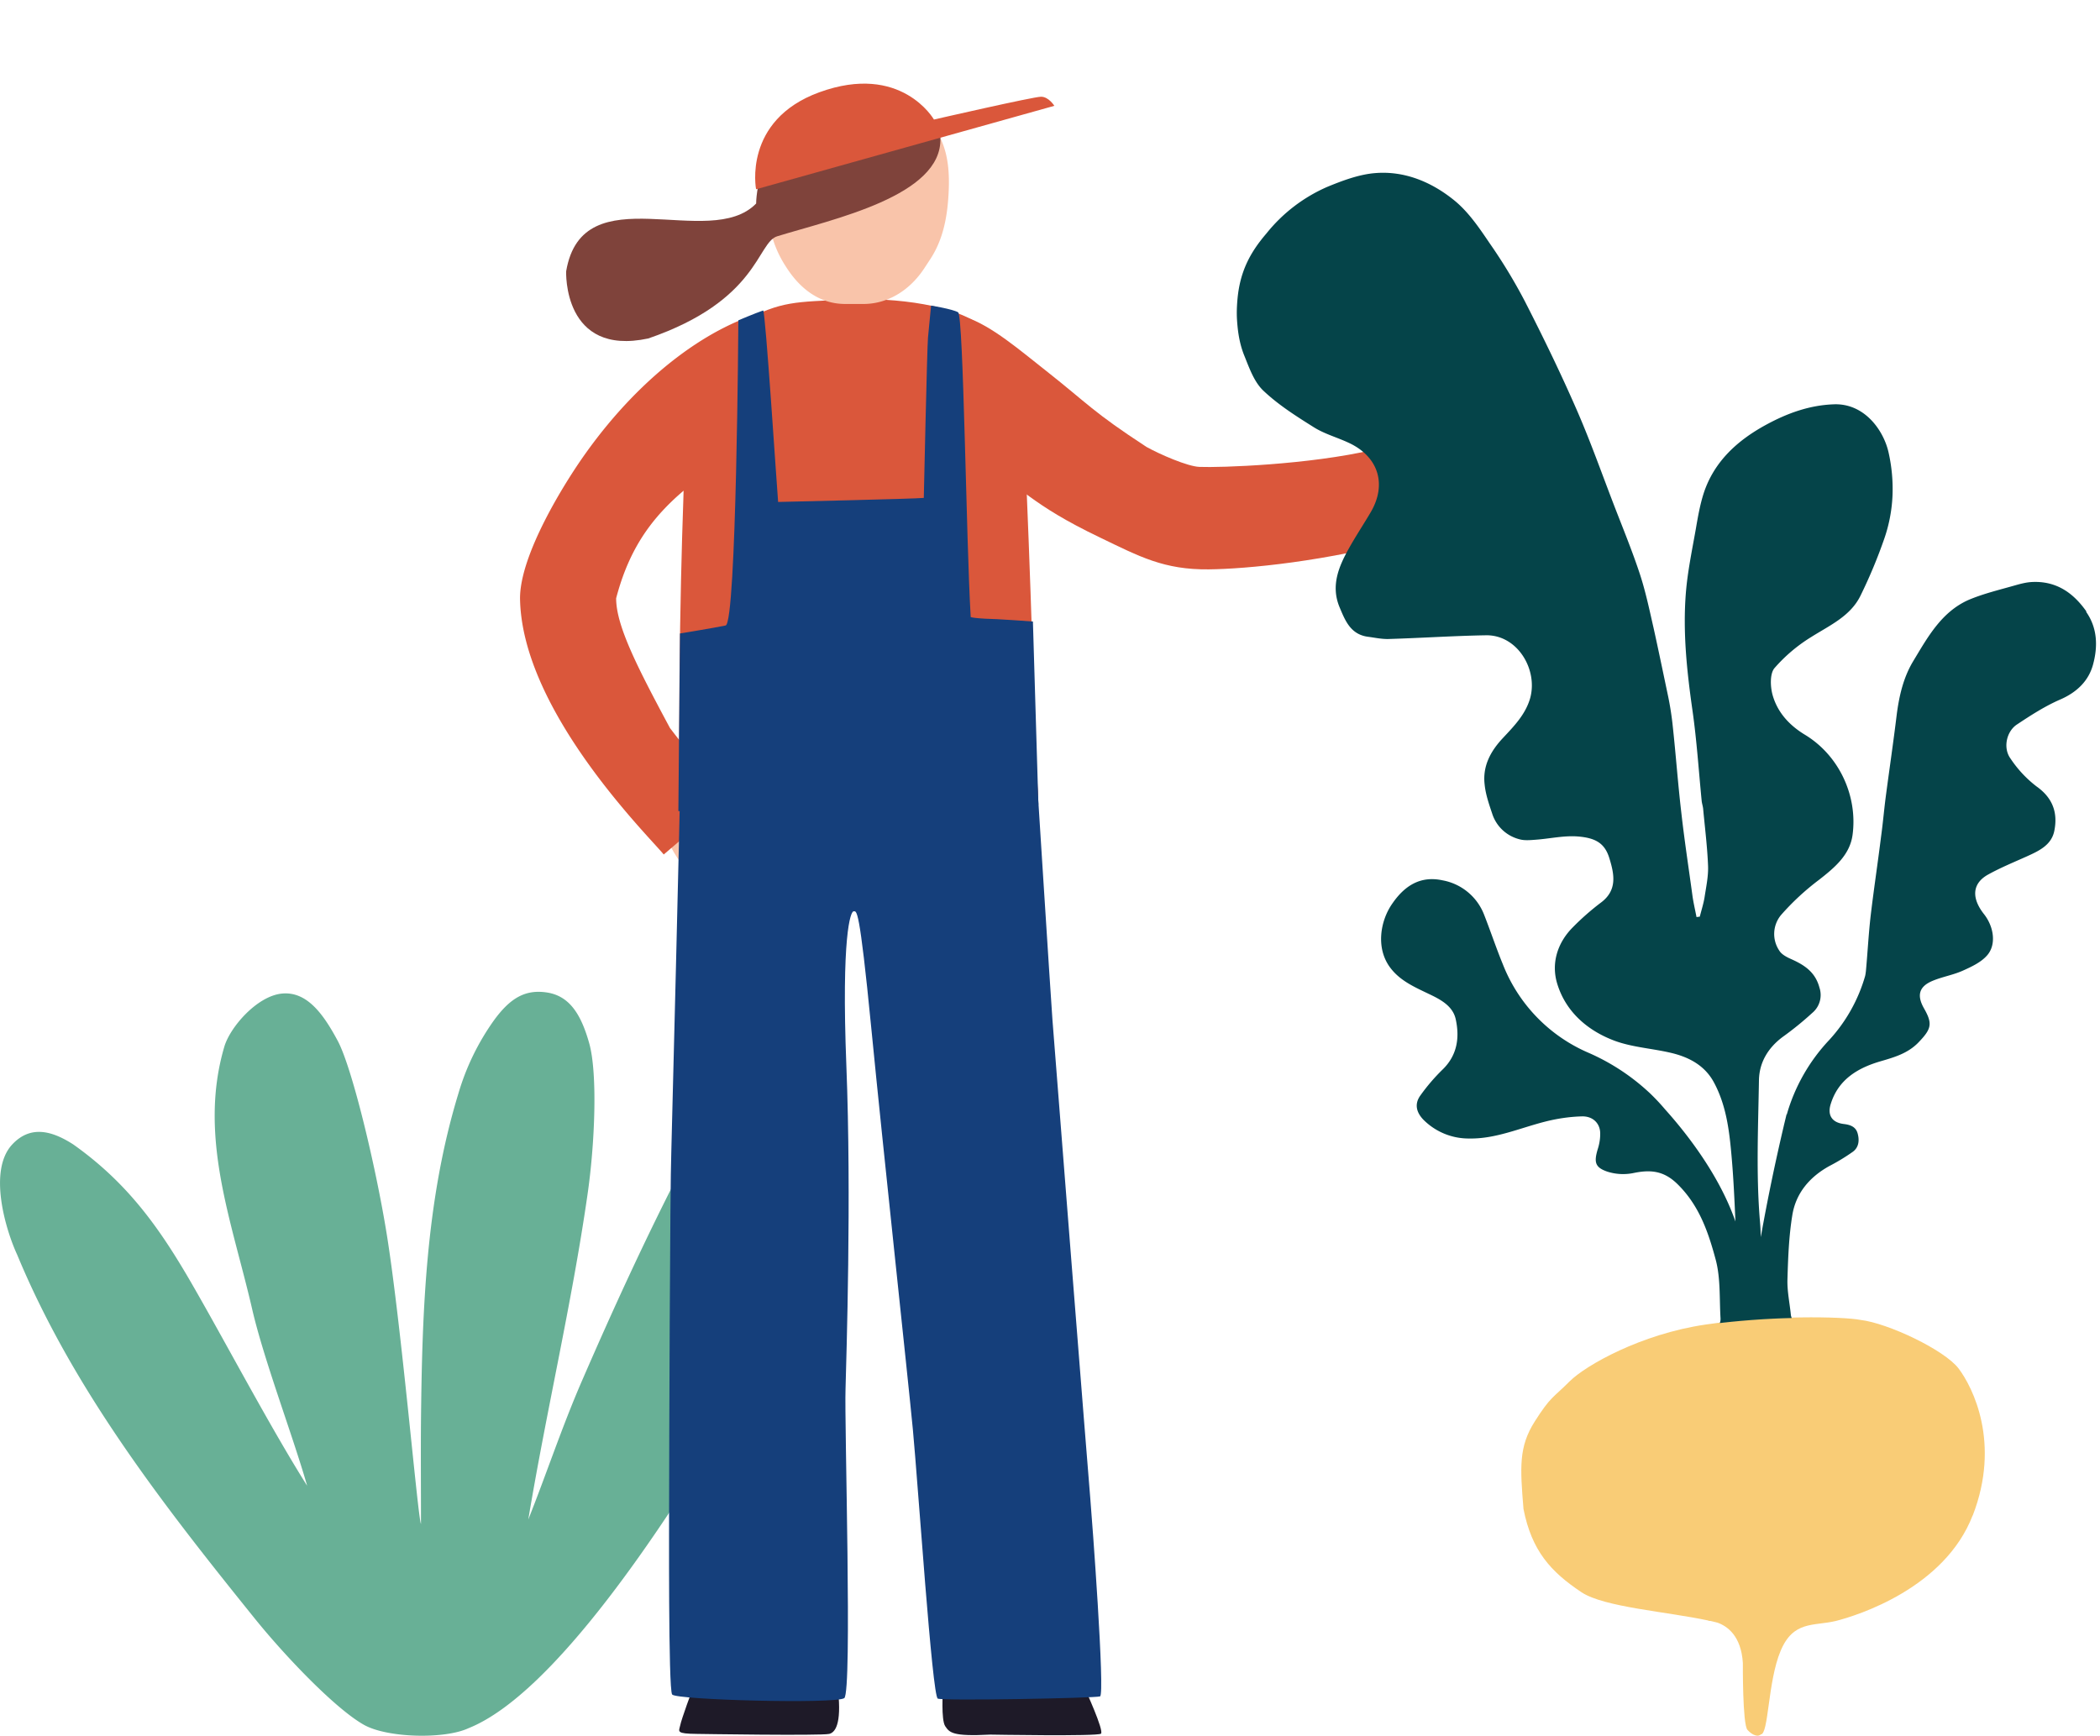 <svg viewBox="0 0 300 248" xmlns="http://www.w3.org/2000/svg">
  <path fill="#68b096" d="m60.14 217.75c0-5.3-.04-10.06 0-14.83.17-15.74.7-31.46 5.34-46.66a34.86 34.86 0 0 1 5.06-10.44c2.39-3.3 4.58-4.5 7.68-4 3.1.52 4.78 3.02 5.97 7.3 1.18 4.28.81 14.22-.27 21.63-2.25 15.6-5.82 30.61-8.45 46.36 2.67-6.72 4.76-13.1 7.63-19.73 4.5-10.38 9.3-20.85 14.5-30.9a38.36 38.36 0 0 1 8.19-11.16c1.46-1.42 5.15-4.12 8.74-2.66 1.97.8 2.92 3.59 3.14 5.62 1.77 16.48-5.33 30.77-13.56 44.39-9.02 14.92-24.85 39.33-37.19 44.26-3.46 1.6-11.58 1.38-14.9-.47-4.07-2.27-11.3-9.83-15.67-15.26-13-16.13-25.92-32.69-33.89-51.91-1.6-3.44-4.23-12-.71-15.77 2.7-2.89 5.86-1.84 8.72 0 7.76 5.5 12.32 11.9 16.97 19.97 4.82 8.35 11.2 20.5 16.44 28.8-2.06-7.2-6.2-18.02-7.87-25.3-2.89-12.53-7.73-24.66-3.96-37.45.83-2.8 4.69-7.25 8.25-7.58s5.91 2.94 7.96 6.78c2.05 3.85 5.43 17.9 7 27.67 2.1 13.11 4.43 40.45 4.88 41.34z"/>
  <path fill="#f9c4aa" d="m196.04 66.49 4.21 7.74s-.44.57 3.34.1c3.79-.5 7.53-3.32 10.3-6.48 2.77-3.17 1.99-4.42.8-4.61-1.91-.32-4.2-.04-6.17.55-4.5 1.36-1.9-1.17-1.02-2.07.84-.85 1.67-2.35-1.46-2.1-3.13.23-8.18 4.94-10 6.87z"/>
  <path fill="#da573b" d="m129.1 58.95c1.26 1.5 3.4 3.23 11.15 7.44 6.04 3.28 6.7 5.53 16.93 10.43 5.61 2.7 9.1 4.6 15.5 4.53 5.3-.05 16.92-1.12 29.02-4.52-.86-2.04-5.45-12.58-5.45-12.58-9.31 2.17-21.97 2.58-24.9 2.46-1.69-.06-5.67-1.8-7.56-2.85-7.68-5.01-8.37-6.16-14.3-10.84-3.72-2.92-7.82-6.48-11.53-7.71-2.68-.96-3.84-1.26-5.5-1.4-1.68-.16-5.66.57-6.79 5.62-.98 4.4 2.15 7.93 3.42 9.42z"/>
  <path fill="#f9c4aa" d="m99.92 113.86c2.15.72 7.65 2.97 9.02 5.35 1.38 2.37 1.4 3.1 1.01 7.76-.09 1.06-.82 2.46-4.28 1.44s-7.03-2.93-8.84-5.73c-1.8-2.8-1.2-2.67-1.2-2.67z"/>
  <path fill="#da573b" d="m115.87 51.29c-.66-4.3-2.87-7.2-5.93-6.93-8.19 1.97-18.11 8.94-26.31 20.45-3 4.2-9.34 14.4-9.34 20.67.21 16.08 18.4 34 20.53 36.61l9.42-8.05c-.6-.36-5.17-5.6-8.53-10.02-4.68-8.72-7.69-14.61-7.69-18.54 2.91-11.08 9.2-16.05 20.83-22.98 0 0 4.04-2.23 5.73-4.9a8 8 0 0 0 1.29-6.31z"/>
  <path fill="#1e1a28" d="m98.96 241.27s-1.62 4.34-1.8 5.3c-.19.84-.6 1.14 2.39 1.17 0 0 17.7.28 18.91 0 .8-.19 1.8-1.3 1.26-6.22zm35.74.27s-.28 4.18.33 5.1c.62.9 1 1.49 6.43 1.2 0 0 15.33.27 15.82-.13s-2.3-6.46-2.3-6.46l-20.28.3z"/>
  <path fill="#153f7b" d="m97.23 108.97c-.12 8.2-1.21 51.03-1.33 55.65-.19 4.63-.31 44-.31 48.37 0 4.36-.13 28.34.43 29.12.55.79 23.42 1.37 24.59.52 1.16-.84 0-39.55.18-44.18.12-4.63.86-27.5.12-46.15-.73-18.64.6-22.09 1.03-22.09.44 0 .81-.91 2.53 16.69s5.2 49.6 5.94 57.35c.74 7.82 2.76 38.13 3.56 38.45.8.33 22.45-.06 23.18-.32.74-.26-1.16-25.55-1.4-28.35-.25-2.8-5.16-64.99-5.4-68.31-.25-3.32-2.45-38.06-2.45-38.06s-25.88.06-28.09.26c-2.27.13-22.58 1.04-22.58 1.04z"/>
  <path fill="#da573b" d="m147.66 98.24c.03 6.46.51 12.68.64 15.42 0 0-26.17 2.6-36.92 1.3 0 0-13.75-.6-14.47-.6 0 0 .18-11.33.16-17.77.1-9.84.3-18.19.55-25.23.27-7.04-.63-20.75 8.45-25.44 5.68-2.93 7.32-2.75 15.22-3.14 6.47-.26 15.64.73 19.36 4.18 4.76 4.37 5.33 13.77 6 22.79.43 10.17.76 20.02 1.01 28.5z"/>
  <path fill="#153f7b" d="m96.91 115.9.23-25.39s4.96-.81 6.52-1.14c1.56-.32 1.82-43.6 1.82-43.6s2.28-.97 3.54-1.41c.32-.1 1.95 25.16 2.14 27.36 0 0 19.9-.45 20.81-.58 0 0 .47-21.53.6-22.9.14-1.35.44-4.58.44-4.58s3.08.5 3.86.96c.78.45 1.15 32.65 1.8 43.48 0 0-.38.16 2.07.3 1.64.02 6.82.4 6.82.4l.78 26.17-51.42.92z"/>
  <path fill="#f9c4aa" d="m133.49 18.07a10.67 10.67 0 0 0 -5.79-4.76c-2.3-.82-7.96-.6-10.23.31-5.43 2.07-7.56 7.11-7.84 12.68-.47.12-.88.3-1.01.71a3.3 3.3 0 0 0 -.26 2.18c.18.63.59 1.03 1.4 1.57a15.5 15.5 0 0 0 2.38 7.13l.27.42c2.11 3.24 4.94 5.12 8.31 5.12h2.66c3.36 0 6.54-1.87 8.65-5.08l.84-1.28c1.26-1.91 2.24-4.43 2.56-8.26.53-6.2-.68-8.43-1.94-10.74z"/>
  <path fill="#7f433b" d="m134.34 19.74c.3 8.27-15.4 11.58-23.31 14.02-2.9.9-2.65 9.18-18.42 14.6-12.25 2.62-11.73-9.6-11.73-9.6 2.36-13.92 20.47-2.82 27.14-9.68.02-2.5 1.38-7.67 2.48-10.01 1.9-4.07 6.1-6.38 12.15-6.8 5.14-.36 9.8 2.42 11.7 7.47z"/>
  <path fill="#da573b" d="m108.02 27.04 42.6-11.92s-.8-1.3-1.9-1.3-15.3 3.26-15.3 3.26-4.66-8.17-16.39-3.89c-10.94 4-9.02 13.85-9.02 13.85z"/>
  <path fill="#f9cc76" d="m281.81 216.52c-4.01 10.39-16.42 14.3-19.57 15.09-3.16.75-6.06-.09-7.88 4.3-1.83 4.37-1.69 11.9-2.82 11.9-.35.4-1.2.14-1.9-.64-.72-.78-.66-9.55-.66-9.55-.24-3.92-2.25-5.29-3.64-5.78l-.94-.23c-.23-.03-.37-.03-.37-.03l.05-.03c-5.84-1.27-14.9-1.9-18.14-4.04-4.41-2.94-7.12-5.92-8.3-11.91-.48-5.92-.7-8.87 1.61-12.5 2.3-3.62 2.6-3.34 4.98-5.73 2.31-2.3 10.2-6.76 19.38-8.11 9.17-1.36 19.68-1.16 22.17-.67 3.93.46 12.04 4.3 14.04 6.97 2 2.66 6.02 10.59 2 20.97v-.01z"/>
  <path fill="#054449" d="m298.06 87.37c-1.91-2.72-4.37-4.4-7.83-4.21-.8.05-1.57.25-2.34.47-2.24.64-4.56 1.19-6.7 2.1-3.84 1.72-5.8 5.3-7.84 8.68-1.44 2.36-2.05 5.04-2.4 7.78-.47 3.88-1.04 7.73-1.55 11.6-.25 1.91-.41 3.82-.67 5.7-.47 3.78-1.04 7.54-1.49 11.33-.3 2.61-.44 5.29-.68 7.92-.03.25-.06.48-.11.7a22.8 22.8 0 0 1 -5.12 9.14 25.92 25.92 0 0 0 -6.08 10.68l-.02-.07-.38 1.57-.04.18a294.3 294.3 0 0 0 -3.27 15.82c-.02-.75-.05-1.5-.12-2.27-.56-6.69-.25-13.46-.14-20.2.06-2.5 1.3-4.57 3.37-6.12a45.5 45.5 0 0 0 4.23-3.43 3.33 3.33 0 0 0 1.04-3.63c-.58-2.19-2.1-3.2-3.96-4.04-.64-.28-1.43-.67-1.77-1.24a4.24 4.24 0 0 1 .25-5.1 36.1 36.1 0 0 1 5.46-5.05c2.19-1.72 4.36-3.52 4.75-6.38.75-5.5-1.85-11.3-6.77-14.3-2.28-1.37-4-3.26-4.68-5.8-.3-1.17-.36-2.92.28-3.72a22.78 22.78 0 0 1 5.26-4.46c2.68-1.69 5.65-2.99 7.08-5.98a71.72 71.72 0 0 0 3.4-8.18 21.62 21.62 0 0 0 1.14-6.1 23.7 23.7 0 0 0 -.56-6.09c-.7-3.18-3.46-7.1-7.88-6.9-3.51.14-6.64 1.3-9.62 2.92-4.06 2.21-7.43 5.23-8.92 9.8-.53 1.66-.83 3.4-1.13 5.15-.53 3-1.16 6-1.41 9.05-.45 5.62.14 11.18.93 16.73.62 4.3.9 8.67 1.33 13.04.05.42.2.81.22 1.24.25 2.67.59 5.37.69 8.06.05 1.47-.28 2.97-.5 4.44-.15.92-.45 1.85-.68 2.77l-.47.06c-.2-1.05-.45-2.08-.59-3.13-.53-3.9-1.13-7.8-1.57-11.7-.5-4.25-.8-8.52-1.27-12.78a44.5 44.5 0 0 0 -.61-3.85c-.69-3.27-1.36-6.52-2.08-9.78-.59-2.58-1.13-5.17-1.94-7.67-1.07-3.26-2.38-6.46-3.62-9.66-1.8-4.66-3.46-9.39-5.46-13.96-2.27-5.2-4.75-10.3-7.34-15.37a75.75 75.75 0 0 0 -5.09-8.4c-1.46-2.16-2.98-4.4-4.95-6.03-3.27-2.68-7.19-4.34-11.48-3.96-2.27.2-4.59 1.07-6.75 1.96a22.76 22.76 0 0 0 -8.71 6.68c-2.44 2.84-3.8 5.6-4.13 9.5-.13 1.59-.1 2.5.02 3.74.14 1.46.44 2.94 1.01 4.3.7 1.74 1.38 3.67 2.68 4.9 2.13 2.02 4.67 3.63 7.17 5.2 1.54.98 3.37 1.47 5.03 2.25 4.22 1.96 5.48 5.9 3.15 9.89-1.02 1.74-2.16 3.45-3.15 5.23-1.44 2.57-2.56 5.28-1.35 8.28.8 1.91 1.55 3.93 4.01 4.3 1.02.13 2.03.36 3.04.33 4.65-.14 9.26-.45 13.88-.53 4.5-.09 7.48 4.88 6.33 9-.67 2.32-2.3 3.98-3.88 5.67-1.77 1.88-2.93 4.02-2.62 6.65.14 1.4.61 2.77 1.07 4.13a5.5 5.5 0 0 0 3.85 3.68c.73.22 1.58.14 2.36.08 2-.14 3.98-.61 5.97-.47 2.67.2 3.94 1.02 4.58 3.15.69 2.25 1.16 4.55-1.24 6.32a36.44 36.44 0 0 0 -3.97 3.49c-2.25 2.24-3.13 5.2-2.25 8.08 1.22 4.02 4.34 6.71 8.19 8.15 2.48.92 5.25 1.09 7.88 1.69 2.59.58 4.92 1.74 6.27 4.18 1.8 3.29 2.24 6.93 2.56 10.56.28 3.12.42 6.26.56 9.4-2.34-6.74-7.11-12.75-10.04-16.01a30.27 30.27 0 0 0 -2.24-2.38l-.22-.2a30.72 30.72 0 0 0 -8.47-5.51 22.81 22.81 0 0 1 -12.24-12.61c-.96-2.33-1.77-4.77-2.7-7.14a7.88 7.88 0 0 0 -5.94-4.9c-3.16-.68-5.43.77-7.2 3.37-1.69 2.44-2.36 6.34-.25 9.13 1.4 1.86 3.46 2.75 5.45 3.71 1.69.8 3.49 1.72 3.9 3.68.56 2.61.2 5.1-1.85 7.11a27.52 27.52 0 0 0 -3.23 3.77c-.84 1.19-.56 2.36.42 3.4a9.12 9.12 0 0 0 6.63 2.72c3.68.06 7.11-1.46 10.67-2.38 1.74-.45 3.54-.73 5.34-.78 1.66-.06 2.7 1.07 2.65 2.55 0 .72-.14 1.5-.37 2.19-.53 1.82-.36 2.55 1.38 3.15a7.4 7.4 0 0 0 3.66.22c2.38-.5 4.28-.41 6.24 1.44 3.21 3.07 4.53 6.97 5.6 10.96.7 2.66.51 5.57.68 8.34.01.28-.03.5-.11.68a113 113 0 0 1 10.29-.72c-.07-.14-.12-.3-.14-.52-.17-1.68-.53-3.34-.48-5 .09-3.04.2-6.13.69-9.14.5-3.18 2.48-5.5 5.3-7.06a28.27 28.27 0 0 0 3.33-2.02c.9-.64.98-1.69.7-2.66-.26-.92-1.03-1.21-1.95-1.32-1.71-.2-2.4-1.27-1.88-2.88 1.08-3.48 3.85-5.12 7.03-6.06 2.02-.59 3.96-1.13 5.5-2.72 1.83-1.91 2.06-2.64.79-4.86-1.05-1.85-.73-3.12 1.21-3.93 1.4-.59 2.95-.84 4.33-1.46 1.25-.56 2.6-1.19 3.46-2.17 1.36-1.52 1-4.1-.44-5.92-1.83-2.33-1.66-4.4.61-5.65 1.77-.98 3.65-1.75 5.5-2.58 1.72-.78 3.52-1.6 3.94-3.63.53-2.6-.2-4.74-2.57-6.4a16.62 16.62 0 0 1 -3.7-3.98c-1.08-1.5-.56-3.88.96-4.86 1.96-1.3 3.97-2.6 6.13-3.54 2.43-1.05 4.11-2.7 4.73-5.06.67-2.5.64-5.15-1-7.48l.04-.05z"/>
  </svg>